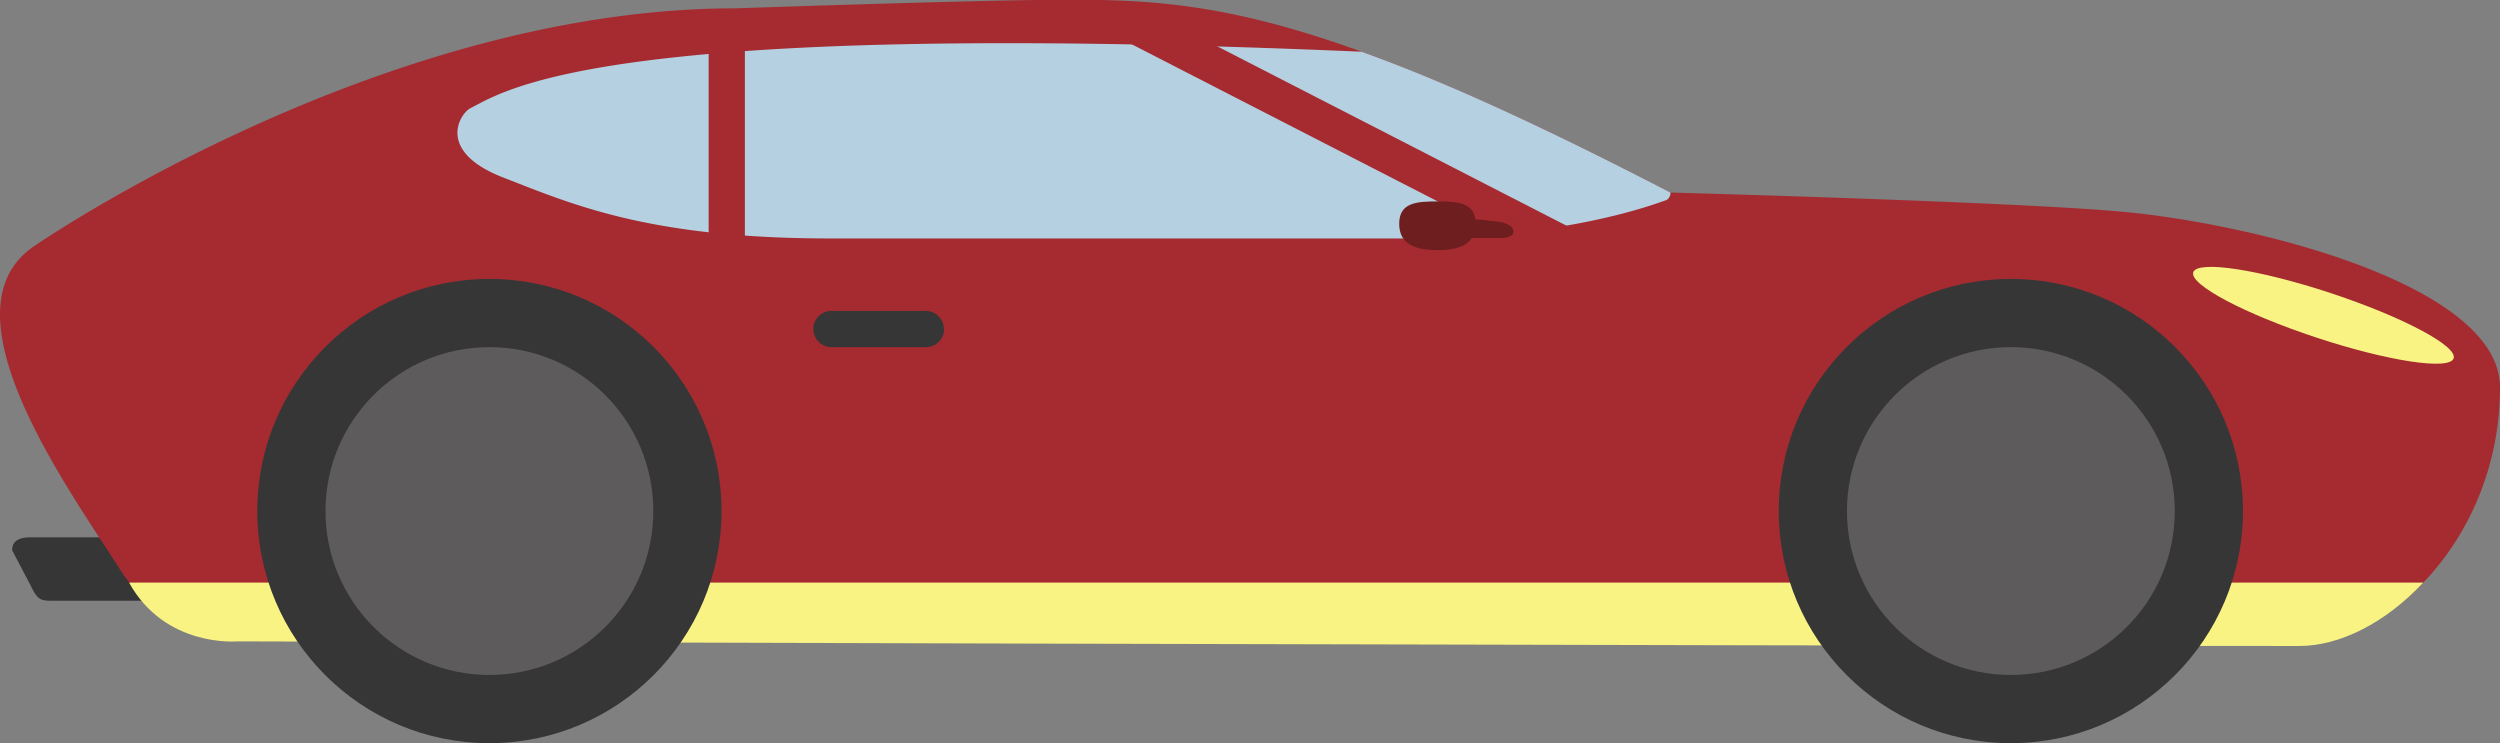 <svg id="Layer_1" data-name="Layer 1" xmlns="http://www.w3.org/2000/svg" viewBox="0 0 276.05 82.06"><rect x="0" y="0" width="276.05" height="82.06" fill="#808080" stroke="none"/><defs><style>.cls-1{fill:#363636;}.cls-2{fill:#a52b31;}.cls-3{fill:#f9f384;}.cls-4{fill:#b5d0e0;}.cls-5{fill:#5d5b5b;}.cls-6{fill:#6e1e1f;}</style></defs><title>carro_5</title><path class="cls-1" d="M243,168.79c0-1.14-1.08-.79-2.22-0.79H218.15c-1.14,0-2.06.29-2.06,1.43l2.06,3.93c0.62,1.26.92,1.64,2.06,1.64h20.57a2,2,0,0,0,2.22-1.86v-4.34Z" transform="translate(-214.75 -108.67)"/><path class="cls-2" d="M399.2,129.93s36.94,1,49.21,2.06c14.57,1.2,42.39,8,42.39,19.46,0,16.54-12.39,28.38-22.16,28.38-60.09,0-227.69-.51-227.69-0.51s-7.83-2.42-11.5-5.86a13.13,13.13,0,0,1-1.5-2c-6-9.32-19.82-28.53-9.46-35.59,0,0,38-26.28,77.47-26.28,0,0,23.54-.81,33.94-0.93C346.21,108.52,358.29,108.72,399.2,129.93Z" transform="translate(-214.75 -108.67)"/><ellipse class="cls-3" cx="471.33" cy="143.5" rx="2.58" ry="15.14" transform="translate(-27.61 437.3) rotate(-71.71)"/><path class="cls-4" d="M266.67,120.63c-1.1.57-3.86,4.74,3.69,7.66s16,6.71,36.09,6.71h66s14.64,0,26.33-4.25a0.91,0.91,0,0,0,.42-0.82c-14.67-7.6-25.32-12.39-34.1-15.55C281.91,110.79,270.86,118.47,266.67,120.63Z" transform="translate(-214.75 -108.67)"/><rect class="cls-2" x="78.25" y="2.33" width="4" height="26"/><rect class="cls-2" x="361.77" y="96.91" width="4.11" height="53.45" transform="translate(-127.11 282.13) rotate(-62.82)"/><path class="cls-1" d="M319,145a2,2,0,0,1-2.06,2H306.62a2,2,0,0,1-2.06-2h0a2,2,0,0,1,2.06-2h10.29a2,2,0,0,1,2.06,2h0Z" transform="translate(-214.75 -108.67)"/><path class="cls-3" d="M229,173c4,7.22,11.95,6.49,11.95,6.49S408.55,180,468.64,180c4.5,0,9.54-2.58,13.69-7H229Z" transform="translate(-214.75 -108.67)"/><circle class="cls-1" cx="54.04" cy="56.43" r="25.63"/><circle class="cls-5" cx="54.04" cy="56.43" r="18.1"/><circle class="cls-1" cx="222.04" cy="56.43" r="25.63"/><circle class="cls-5" cx="222.04" cy="56.43" r="18.1"/><path class="cls-6" d="M377.69,133.38c0,2.33-1.89,2.91-4.22,2.91s-4.22-.58-4.22-2.91,1.89-2.47,4.22-2.47S377.69,131.05,377.69,133.38Z" transform="translate(-214.75 -108.67)"/><path class="cls-6" d="M375.47,134.25a1.18,1.18,0,0,0,1.16.7l3.88,0a1.8,1.8,0,0,0,1.28-.4,0.71,0.71,0,0,0-.16-0.84,2.88,2.88,0,0,0-1.43-.56l-2-.23a4.92,4.92,0,0,0-1.93.23l-0.06,0A1,1,0,0,0,375.47,134.25Z" transform="translate(-214.75 -108.67)"/></svg>